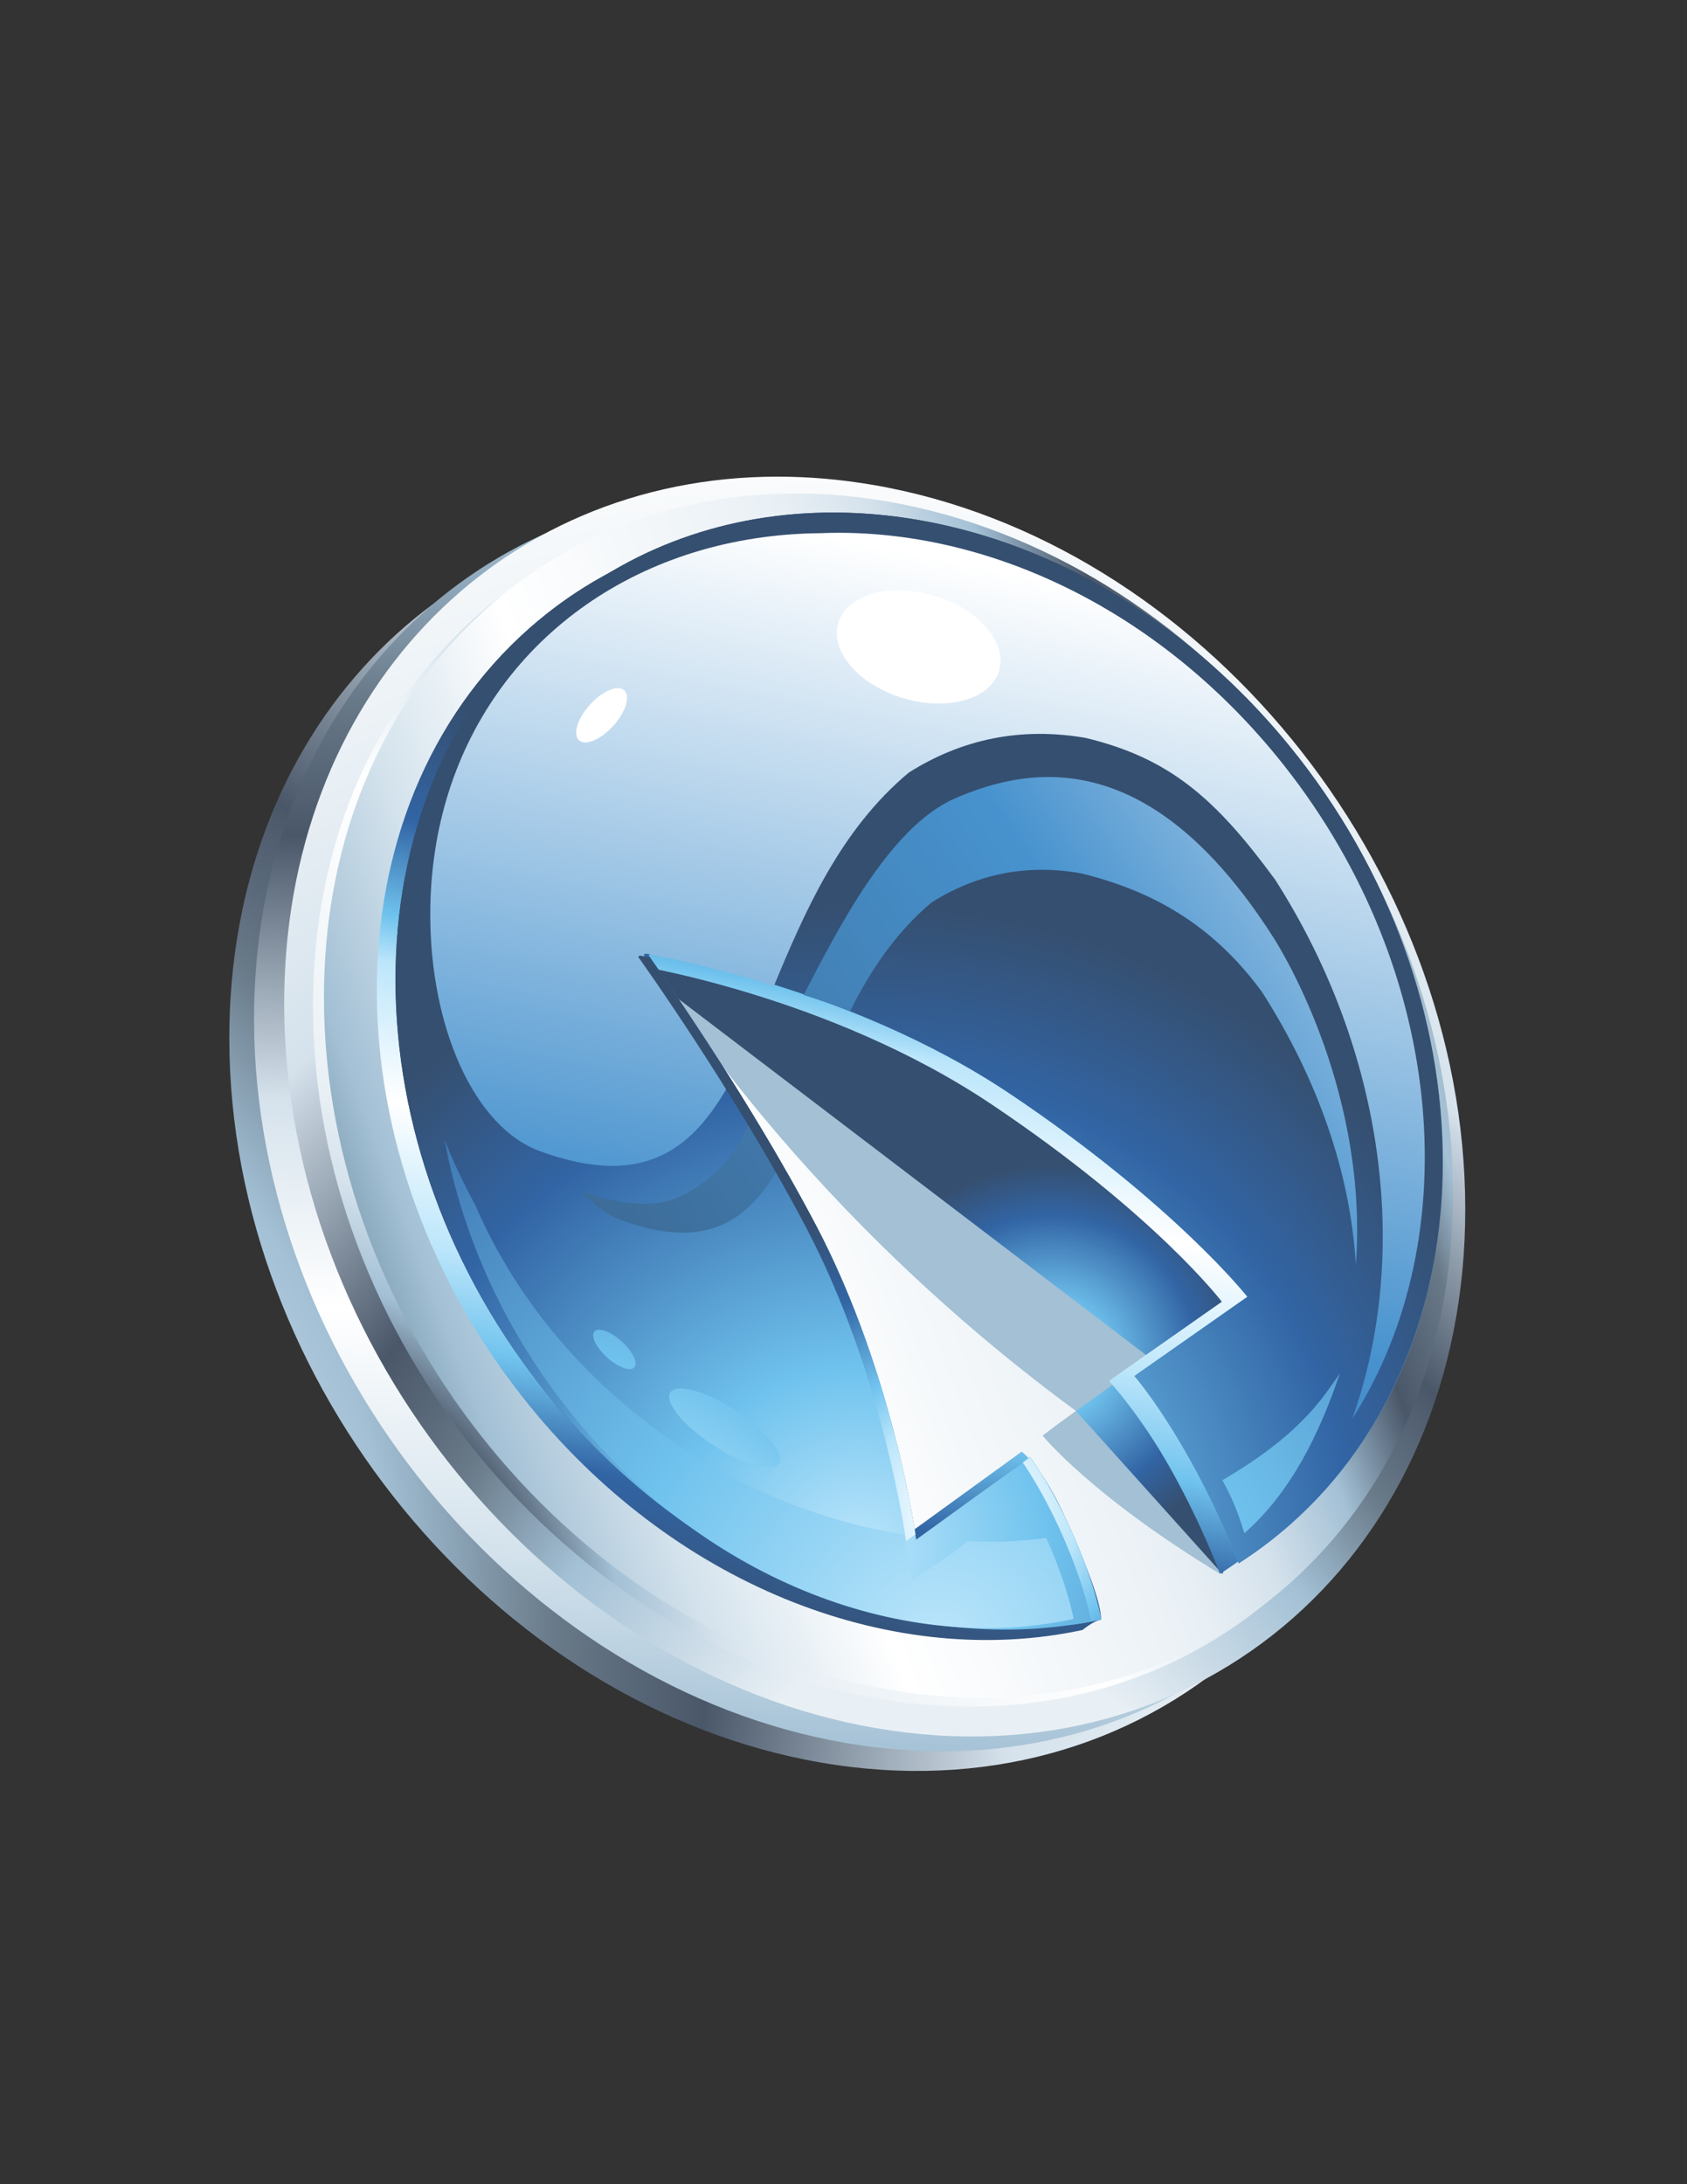 <?xml version="1.0" encoding="UTF-8" standalone="no"?>
<svg
   xmlns:dc="http://purl.org/dc/elements/1.1/"
   xmlns:cc="http://creativecommons.org/ns#"
   xmlns:rdf="http://www.w3.org/1999/02/22-rdf-syntax-ns#"
   xmlns:svg="http://www.w3.org/2000/svg"
   xmlns="http://www.w3.org/2000/svg"
   viewBox="0 0 816 1056"
   height="1056"
   width="816"
   xml:space="preserve"
   id="svg2"
   version="1.1"><rect x="0" y="0" width="816" height="1056" fill="#333333" stroke="none"/><defs
     id="defs6"><radialGradient
       id="radialGradient50"
       spreadMethod="pad"
       gradientTransform="matrix(1259.303,-115.145,-140.951,-1225.363,-102.522,219.12)"
       gradientUnits="userSpaceOnUse"
       r="1"
       cy="0"
       cx="0"
       fy="0"
       fx="0"><stop
         id="stop24"
         offset="0"
         style="stop-opacity:1;stop-color:#e9f0f5" /><stop
         id="stop26"
         offset="0.098"
         style="stop-opacity:1;stop-color:#e9f0f5" /><stop
         id="stop28"
         offset="0.184"
         style="stop-opacity:1;stop-color:#a3c0d5" /><stop
         id="stop30"
         offset="0.234"
         style="stop-opacity:1;stop-color:#687988" /><stop
         id="stop32"
         offset="0.279"
         style="stop-opacity:1;stop-color:#4a5769" /><stop
         id="stop34"
         offset="0.369"
         style="stop-opacity:1;stop-color:#d5e2ec" /><stop
         id="stop36"
         offset="0.443"
         style="stop-opacity:1;stop-color:#e9f0f5" /><stop
         id="stop38"
         offset="0.537"
         style="stop-opacity:1;stop-color:#ffffff" /><stop
         id="stop40"
         offset="0.602"
         style="stop-opacity:1;stop-color:#a3c0d5" /><stop
         id="stop42"
         offset="0.668"
         style="stop-opacity:1;stop-color:#4a5769" /><stop
         id="stop44"
         offset="0.75"
         style="stop-opacity:1;stop-color:#a3c0d5" /><stop
         id="stop46"
         offset="0.828"
         style="stop-opacity:1;stop-color:#688998" /><stop
         id="stop48"
         offset="1"
         style="stop-opacity:1;stop-color:#a3c0d5" /></radialGradient><linearGradient
       id="linearGradient92"
       spreadMethod="pad"
       gradientTransform="matrix(-28.128,-725.684,-725.684,28.128,318.642,699.567)"
       gradientUnits="userSpaceOnUse"
       y2="0"
       x2="1"
       y1="0"
       x1="0"><stop
         id="stop66"
         offset="0"
         style="stop-opacity:1;stop-color:#e9f0f5" /><stop
         id="stop68"
         offset="0.02"
         style="stop-opacity:1;stop-color:#e9f0f5" /><stop
         id="stop70"
         offset="0.143"
         style="stop-opacity:1;stop-color:#a3c0d5" /><stop
         id="stop72"
         offset="0.234"
         style="stop-opacity:1;stop-color:#687988" /><stop
         id="stop74"
         offset="0.303"
         style="stop-opacity:1;stop-color:#4a5769" /><stop
         id="stop76"
         offset="0.434"
         style="stop-opacity:1;stop-color:#d5e2ec" /><stop
         id="stop78"
         offset="0.484"
         style="stop-opacity:1;stop-color:#e9f0f5" /><stop
         id="stop80"
         offset="0.537"
         style="stop-opacity:1;stop-color:#ffffff" /><stop
         id="stop82"
         offset="0.656"
         style="stop-opacity:1;stop-color:#d3e2ec" /><stop
         id="stop84"
         offset="0.75"
         style="stop-opacity:1;stop-color:#a3c0d5" /><stop
         id="stop86"
         offset="0.828"
         style="stop-opacity:1;stop-color:#688998" /><stop
         id="stop88"
         offset="0.885"
         style="stop-opacity:1;stop-color:#a3c0d5" /><stop
         id="stop90"
         offset="1"
         style="stop-opacity:1;stop-color:#a3c0d5" /></linearGradient><radialGradient
       id="radialGradient134"
       spreadMethod="pad"
       gradientTransform="matrix(970.473,-167.167,1.896,-1020.944,357.791,94.057)"
       gradientUnits="userSpaceOnUse"
       r="1"
       cy="0"
       cx="0"
       fy="0"
       fx="0"><stop
         id="stop108"
         offset="0"
         style="stop-opacity:1;stop-color:#e9f0f5" /><stop
         id="stop110"
         offset="0.098"
         style="stop-opacity:1;stop-color:#e9f0f5" /><stop
         id="stop112"
         offset="0.184"
         style="stop-opacity:1;stop-color:#a3c0d5" /><stop
         id="stop114"
         offset="0.234"
         style="stop-opacity:1;stop-color:#687988" /><stop
         id="stop116"
         offset="0.279"
         style="stop-opacity:1;stop-color:#4a5769" /><stop
         id="stop118"
         offset="0.369"
         style="stop-opacity:1;stop-color:#d5e2ec" /><stop
         id="stop120"
         offset="0.443"
         style="stop-opacity:1;stop-color:#e9f0f5" /><stop
         id="stop122"
         offset="0.537"
         style="stop-opacity:1;stop-color:#ffffff" /><stop
         id="stop124"
         offset="0.602"
         style="stop-opacity:1;stop-color:#a3c0d5" /><stop
         id="stop126"
         offset="0.668"
         style="stop-opacity:1;stop-color:#4a5769" /><stop
         id="stop128"
         offset="0.75"
         style="stop-opacity:1;stop-color:#a3c0d5" /><stop
         id="stop130"
         offset="0.828"
         style="stop-opacity:1;stop-color:#688998" /><stop
         id="stop132"
         offset="1"
         style="stop-opacity:1;stop-color:#a3c0d5" /></radialGradient><radialGradient
       id="radialGradient176"
       spreadMethod="pad"
       gradientTransform="matrix(529.395,-91.19,1.034,-556.927,118.104,214.11)"
       gradientUnits="userSpaceOnUse"
       r="1"
       cy="0"
       cx="0"
       fy="0"
       fx="0"><stop
         id="stop150"
         offset="0"
         style="stop-opacity:1;stop-color:#a8bcc5" /><stop
         id="stop152"
         offset="0.053"
         style="stop-opacity:1;stop-color:#a3c0d5" /><stop
         id="stop154"
         offset="0.086"
         style="stop-opacity:1;stop-color:#687988" /><stop
         id="stop156"
         offset="0.143"
         style="stop-opacity:1;stop-color:#4a5769" /><stop
         id="stop158"
         offset="0.205"
         style="stop-opacity:1;stop-color:#a3c0d5" /><stop
         id="stop160"
         offset="0.27"
         style="stop-opacity:1;stop-color:#d5e2ec" /><stop
         id="stop162"
         offset="0.328"
         style="stop-opacity:1;stop-color:#e9f0f5" /><stop
         id="stop164"
         offset="0.537"
         style="stop-opacity:1;stop-color:#ffffff" /><stop
         id="stop166"
         offset="0.656"
         style="stop-opacity:1;stop-color:#d3e2ec" /><stop
         id="stop168"
         offset="0.75"
         style="stop-opacity:1;stop-color:#a3c0d5" /><stop
         id="stop170"
         offset="0.828"
         style="stop-opacity:1;stop-color:#688998" /><stop
         id="stop172"
         offset="0.885"
         style="stop-opacity:1;stop-color:#a3c0d5" /><stop
         id="stop174"
         offset="1"
         style="stop-opacity:1;stop-color:#a3c0d5" /></radialGradient><linearGradient
       id="linearGradient218"
       spreadMethod="pad"
       gradientTransform="matrix(-445.858,-281.613,-207.544,530.126,502.121,508.331)"
       gradientUnits="userSpaceOnUse"
       y2="0"
       x2="1"
       y1="0"
       x1="0"><stop
         id="stop192"
         offset="0"
         style="stop-opacity:1;stop-color:#a8bcc5" /><stop
         id="stop194"
         offset="0.053"
         style="stop-opacity:1;stop-color:#a3c0d5" /><stop
         id="stop196"
         offset="0.086"
         style="stop-opacity:1;stop-color:#687988" /><stop
         id="stop198"
         offset="0.143"
         style="stop-opacity:1;stop-color:#4a5769" /><stop
         id="stop200"
         offset="0.205"
         style="stop-opacity:1;stop-color:#a3c0d5" /><stop
         id="stop202"
         offset="0.27"
         style="stop-opacity:1;stop-color:#d5e2ec" /><stop
         id="stop204"
         offset="0.328"
         style="stop-opacity:1;stop-color:#e9f0f5" /><stop
         id="stop206"
         offset="0.537"
         style="stop-opacity:1;stop-color:#ffffff" /><stop
         id="stop208"
         offset="0.656"
         style="stop-opacity:1;stop-color:#d3e2ec" /><stop
         id="stop210"
         offset="0.75"
         style="stop-opacity:1;stop-color:#a3c0d5" /><stop
         id="stop212"
         offset="0.828"
         style="stop-opacity:1;stop-color:#688998" /><stop
         id="stop214"
         offset="0.885"
         style="stop-opacity:1;stop-color:#a3c0d5" /><stop
         id="stop216"
         offset="1"
         style="stop-opacity:1;stop-color:#a3c0d5" /></linearGradient><radialGradient
       id="radialGradient260"
       spreadMethod="pad"
       gradientTransform="matrix(294.668,-26.943,-32.982,-286.726,572.854,542.679)"
       gradientUnits="userSpaceOnUse"
       r="1"
       cy="0"
       cx="0"
       fy="0"
       fx="0"><stop
         id="stop234"
         offset="0"
         style="stop-opacity:1;stop-color:#a8bcc5" /><stop
         id="stop236"
         offset="0.053"
         style="stop-opacity:1;stop-color:#a3c0d5" /><stop
         id="stop238"
         offset="0.086"
         style="stop-opacity:1;stop-color:#687988" /><stop
         id="stop240"
         offset="0.143"
         style="stop-opacity:1;stop-color:#4a5769" /><stop
         id="stop242"
         offset="0.205"
         style="stop-opacity:1;stop-color:#a3c0d5" /><stop
         id="stop244"
         offset="0.27"
         style="stop-opacity:1;stop-color:#d5e2ec" /><stop
         id="stop246"
         offset="0.328"
         style="stop-opacity:1;stop-color:#e9f0f5" /><stop
         id="stop248"
         offset="0.537"
         style="stop-opacity:1;stop-color:#ffffff" /><stop
         id="stop250"
         offset="0.656"
         style="stop-opacity:1;stop-color:#d3e2ec" /><stop
         id="stop252"
         offset="0.75"
         style="stop-opacity:1;stop-color:#a3c0d5" /><stop
         id="stop254"
         offset="0.828"
         style="stop-opacity:1;stop-color:#688998" /><stop
         id="stop256"
         offset="0.885"
         style="stop-opacity:1;stop-color:#a3c0d5" /><stop
         id="stop258"
         offset="1"
         style="stop-opacity:1;stop-color:#a3c0d5" /></radialGradient><radialGradient
       id="radialGradient284"
       spreadMethod="pad"
       gradientTransform="matrix(72.226,-6.604,-8.084,-70.28,380.596,299.236)"
       gradientUnits="userSpaceOnUse"
       r="1"
       cy="0"
       cx="0"
       fy="0"
       fx="0"><stop
         id="stop276"
         offset="0"
         style="stop-opacity:1;stop-color:#bce6fb" /><stop
         id="stop278"
         offset="0.283"
         style="stop-opacity:1;stop-color:#70c3ee" /><stop
         id="stop280"
         offset="0.734"
         style="stop-opacity:1;stop-color:#3265a5" /><stop
         id="stop282"
         offset="1"
         style="stop-opacity:1;stop-color:#354f70" /></radialGradient><linearGradient
       id="linearGradient320"
       spreadMethod="pad"
       gradientTransform="matrix(-49.323,-310.387,-252.046,43.931,343.397,504.675)"
       gradientUnits="userSpaceOnUse"
       y2="0"
       x2="1"
       y1="0"
       x1="0"><stop
         id="stop300"
         offset="0"
         style="stop-opacity:1;stop-color:#354f70" /><stop
         id="stop302"
         offset="0.004"
         style="stop-opacity:1;stop-color:#354f70" /><stop
         id="stop304"
         offset="0.143"
         style="stop-opacity:1;stop-color:#3265a5" /><stop
         id="stop306"
         offset="0.254"
         style="stop-opacity:1;stop-color:#70c3ee" /><stop
         id="stop308"
         offset="0.307"
         style="stop-opacity:1;stop-color:#bce6fb" /><stop
         id="stop310"
         offset="0.463"
         style="stop-opacity:1;stop-color:#ffffff" /><stop
         id="stop312"
         offset="0.619"
         style="stop-opacity:1;stop-color:#bce6fb" /><stop
         id="stop314"
         offset="0.73"
         style="stop-opacity:1;stop-color:#70c3ee" /><stop
         id="stop316"
         offset="0.84"
         style="stop-opacity:1;stop-color:#3265a5" /><stop
         id="stop318"
         offset="1"
         style="stop-opacity:1;stop-color:#354f70" /></linearGradient><radialGradient
       id="radialGradient344"
       spreadMethod="pad"
       gradientTransform="matrix(201.705,-34.744,0.394,-212.195,516.647,287.705)"
       gradientUnits="userSpaceOnUse"
       r="1"
       cy="0"
       cx="0"
       fy="0"
       fx="0"><stop
         id="stop336"
         offset="0"
         style="stop-opacity:1;stop-color:#bce6fb" /><stop
         id="stop338"
         offset="0.283"
         style="stop-opacity:1;stop-color:#70c3ee" /><stop
         id="stop340"
         offset="0.734"
         style="stop-opacity:1;stop-color:#3265a5" /><stop
         id="stop342"
         offset="1"
         style="stop-opacity:1;stop-color:#354f70" /></radialGradient><radialGradient
       id="radialGradient368"
       spreadMethod="pad"
       gradientTransform="matrix(241.637,-22.094,-27.046,-235.125,311.91,227.938)"
       gradientUnits="userSpaceOnUse"
       r="1"
       cy="0"
       cx="0"
       fy="0"
       fx="0"><stop
         id="stop360"
         offset="0"
         style="stop-opacity:1;stop-color:#bce6fb" /><stop
         id="stop362"
         offset="0.283"
         style="stop-opacity:1;stop-color:#70c3ee" /><stop
         id="stop364"
         offset="0.734"
         style="stop-opacity:1;stop-color:#3265a5" /><stop
         id="stop366"
         offset="1"
         style="stop-opacity:1;stop-color:#354f70" /></radialGradient><linearGradient
       id="linearGradient392"
       spreadMethod="pad"
       gradientTransform="matrix(-141.193,-783.734,-635.544,131.28,377.349,640.964)"
       gradientUnits="userSpaceOnUse"
       y2="0"
       x2="1"
       y1="0"
       x1="0"><stop
         id="stop384"
         offset="0"
         style="stop-opacity:1;stop-color:#ffffff" /><stop
         id="stop386"
         offset="0.07"
         style="stop-opacity:1;stop-color:#ffffff" /><stop
         id="stop388"
         offset="0.393"
         style="stop-opacity:1;stop-color:#4792ce" /><stop
         id="stop390"
         offset="1"
         style="stop-opacity:1;stop-color:#354f70" /></linearGradient><radialGradient
       id="radialGradient420"
       spreadMethod="pad"
       gradientTransform="matrix(699.667,-63.974,-78.312,-680.809,342.928,597.79)"
       gradientUnits="userSpaceOnUse"
       r="1"
       cy="0"
       cx="0"
       fy="0"
       fx="0"><stop
         id="stop408"
         offset="0"
         style="stop-opacity:1;stop-color:#ffffff" /><stop
         id="stop410"
         offset="0.07"
         style="stop-opacity:1;stop-color:#ffffff" /><stop
         id="stop412"
         offset="0.311"
         style="stop-opacity:1;stop-color:#bce6fb" /><stop
         id="stop414"
         offset="0.471"
         style="stop-opacity:1;stop-color:#70c3ee" /><stop
         id="stop416"
         offset="0.734"
         style="stop-opacity:1;stop-color:#3265a5" /><stop
         id="stop418"
         offset="1"
         style="stop-opacity:1;stop-color:#354f70" /></radialGradient><linearGradient
       id="linearGradient448"
       spreadMethod="pad"
       gradientTransform="matrix(-86.051,202.262,170.472,115.837,302.403,296.641)"
       gradientUnits="userSpaceOnUse"
       y2="0"
       x2="1"
       y1="0"
       x1="0"><stop
         id="stop436"
         offset="0"
         style="stop-opacity:1;stop-color:#ffffff" /><stop
         id="stop438"
         offset="0.07"
         style="stop-opacity:1;stop-color:#ffffff" /><stop
         id="stop440"
         offset="0.311"
         style="stop-opacity:1;stop-color:#bce6fb" /><stop
         id="stop442"
         offset="0.471"
         style="stop-opacity:1;stop-color:#70c3ee" /><stop
         id="stop444"
         offset="0.734"
         style="stop-opacity:1;stop-color:#3265a5" /><stop
         id="stop446"
         offset="1"
         style="stop-opacity:1;stop-color:#354f70" /></linearGradient><linearGradient
       id="linearGradient472"
       spreadMethod="pad"
       gradientTransform="matrix(-425.004,-446.373,-343.814,495.955,583.861,593.689)"
       gradientUnits="userSpaceOnUse"
       y2="0"
       x2="1"
       y1="0"
       x1="0"><stop
         id="stop464"
         offset="0"
         style="stop-opacity:1;stop-color:#ffffff" /><stop
         id="stop466"
         offset="0.07"
         style="stop-opacity:1;stop-color:#ffffff" /><stop
         id="stop468"
         offset="0.393"
         style="stop-opacity:1;stop-color:#4792ce" /><stop
         id="stop470"
         offset="1"
         style="stop-opacity:1;stop-color:#354f70" /></linearGradient><linearGradient
       id="linearGradient496"
       spreadMethod="pad"
       gradientTransform="matrix(-417.466,-438.456,-337.716,487.158,533.558,664.064)"
       gradientUnits="userSpaceOnUse"
       y2="0"
       x2="1"
       y1="0"
       x1="0"><stop
         id="stop488"
         offset="0"
         style="stop-opacity:1;stop-color:#ffffff" /><stop
         id="stop490"
         offset="0.07"
         style="stop-opacity:1;stop-color:#ffffff" /><stop
         id="stop492"
         offset="0.393"
         style="stop-opacity:1;stop-color:#4792ce" /><stop
         id="stop494"
         offset="1"
         style="stop-opacity:1;stop-color:#354f70" /></linearGradient><radialGradient
       id="radialGradient520"
       spreadMethod="pad"
       gradientTransform="matrix(407.819,-37.289,-45.646,-396.828,339.016,194.61)"
       gradientUnits="userSpaceOnUse"
       r="1"
       cy="0"
       cx="0"
       fy="0"
       fx="0"><stop
         id="stop512"
         offset="0"
         style="stop-opacity:1;stop-color:#bce6fb" /><stop
         id="stop514"
         offset="0.283"
         style="stop-opacity:1;stop-color:#70c3ee" /><stop
         id="stop516"
         offset="0.734"
         style="stop-opacity:1;stop-color:#3265a5" /><stop
         id="stop518"
         offset="1"
         style="stop-opacity:1;stop-color:#354f70" /></radialGradient><radialGradient
       id="radialGradient544"
       spreadMethod="pad"
       gradientTransform="matrix(407.678,-37.276,-45.631,-396.69,339.06,194.631)"
       gradientUnits="userSpaceOnUse"
       r="1"
       cy="0"
       cx="0"
       fy="0"
       fx="0"><stop
         id="stop536"
         offset="0"
         style="stop-opacity:1;stop-color:#bce6fb" /><stop
         id="stop538"
         offset="0.283"
         style="stop-opacity:1;stop-color:#70c3ee" /><stop
         id="stop540"
         offset="0.734"
         style="stop-opacity:1;stop-color:#3265a5" /><stop
         id="stop542"
         offset="1"
         style="stop-opacity:1;stop-color:#354f70" /></radialGradient><clipPath
       id="clipPath554"
       clipPathUnits="userSpaceOnUse"><path
         id="path552"
         d="M 0,792 H 612 V 0 H 0 Z" /></clipPath><radialGradient
       id="radialGradient580"
       spreadMethod="pad"
       gradientTransform="matrix(368.508,-187.739,-38.72,-215.876,253.551,223.844)"
       gradientUnits="userSpaceOnUse"
       r="1"
       cy="0"
       cx="0"
       fy="0"
       fx="0"><stop
         id="stop572"
         offset="0"
         style="stop-opacity:1;stop-color:#bce6fb" /><stop
         id="stop574"
         offset="0.283"
         style="stop-opacity:1;stop-color:#70c3ee" /><stop
         id="stop576"
         offset="0.734"
         style="stop-opacity:1;stop-color:#3265a5" /><stop
         id="stop578"
         offset="1"
         style="stop-opacity:1;stop-color:#354f70" /></radialGradient><radialGradient
       id="radialGradient604"
       spreadMethod="pad"
       gradientTransform="matrix(262.502,-179.728,-83.758,-188.584,253.521,223.778)"
       gradientUnits="userSpaceOnUse"
       r="1"
       cy="0"
       cx="0"
       fy="0"
       fx="0"><stop
         id="stop596"
         offset="0"
         style="stop-opacity:1;stop-color:#bce6fb" /><stop
         id="stop598"
         offset="0.283"
         style="stop-opacity:1;stop-color:#70c3ee" /><stop
         id="stop600"
         offset="0.734"
         style="stop-opacity:1;stop-color:#3265a5" /><stop
         id="stop602"
         offset="1"
         style="stop-opacity:1;stop-color:#354f70" /></radialGradient><clipPath
       id="clipPath614"
       clipPathUnits="userSpaceOnUse"><path
         id="path612"
         d="M 0,792 H 612 V 0 H 0 Z" /></clipPath><radialGradient
       id="radialGradient644"
       spreadMethod="pad"
       gradientTransform="matrix(123.338,-11.277,-13.805,-120.014,351.781,243.698)"
       gradientUnits="userSpaceOnUse"
       r="1"
       cy="0"
       cx="0"
       fy="0"
       fx="0"><stop
         id="stop632"
         offset="0"
         style="stop-opacity:1;stop-color:#ffffff" /><stop
         id="stop634"
         offset="0.07"
         style="stop-opacity:1;stop-color:#ffffff" /><stop
         id="stop636"
         offset="0.311"
         style="stop-opacity:1;stop-color:#bce6fb" /><stop
         id="stop638"
         offset="0.471"
         style="stop-opacity:1;stop-color:#70c3ee" /><stop
         id="stop640"
         offset="0.734"
         style="stop-opacity:1;stop-color:#3265a5" /><stop
         id="stop642"
         offset="1"
         style="stop-opacity:1;stop-color:#354f70" /></radialGradient><radialGradient
       id="radialGradient672"
       spreadMethod="pad"
       gradientTransform="matrix(123.32,-11.276,-13.803,-119.997,351.791,243.691)"
       gradientUnits="userSpaceOnUse"
       r="1"
       cy="0"
       cx="0"
       fy="0"
       fx="0"><stop
         id="stop660"
         offset="0"
         style="stop-opacity:1;stop-color:#ffffff" /><stop
         id="stop662"
         offset="0.07"
         style="stop-opacity:1;stop-color:#ffffff" /><stop
         id="stop664"
         offset="0.311"
         style="stop-opacity:1;stop-color:#bce6fb" /><stop
         id="stop666"
         offset="0.471"
         style="stop-opacity:1;stop-color:#70c3ee" /><stop
         id="stop668"
         offset="0.734"
         style="stop-opacity:1;stop-color:#3265a5" /><stop
         id="stop670"
         offset="1"
         style="stop-opacity:1;stop-color:#354f70" /></radialGradient></defs><g
     transform="matrix(1.333,0,0,-1.333,0,1056)"
     id="g10"><g
       id="g12"><g
         id="g14"><g
           id="g20"><g
             id="g22"><path
               id="path52"
               style="fill:url(#radialGradient50);stroke:none"
               d="M 83.212,415.257 C 83.435,290.75 179.549,173.305 297.905,152.92 v 0 c 118.337,-20.388 214.094,64.019 213.878,188.518 v 0 c -0.225,124.509 -96.347,241.96 -214.689,262.338 v 0 c -11.883,2.046 -23.525,3.036 -34.878,3.036 v 0 C 160.495,606.805 83.007,527.25 83.212,415.257" /></g></g></g></g><g
       id="g54"><g
         id="g56"><g
           id="g62"><g
             id="g64"><path
               id="path94"
               style="fill:url(#linearGradient92);stroke:none"
               d="M 92.181,422.357 C 92.406,297.87 188.521,180.415 306.876,160.028 v 0 c 118.352,-20.378 214.109,64.046 213.876,188.537 v 0 C 520.534,473.059 424.41,590.509 306.059,610.893 v 0 c -11.881,2.047 -23.526,3.037 -34.878,3.037 v 0 C 169.465,613.925 91.975,534.367 92.181,422.357" /></g></g></g></g><g
       id="g96"><g
         id="g98"><g
           id="g104"><g
             id="g106"><path
               id="path136"
               style="fill:url(#radialGradient134);stroke:none"
               d="m 103.118,427.767 c 0.23,-124.499 96.353,-241.96 214.696,-262.35 v 0 c 118.345,-20.373 214.112,64.044 213.876,188.539 v 0 c -0.215,124.496 -96.341,241.946 -214.685,262.329 v 0 c -11.882,2.046 -23.524,3.036 -34.877,3.036 v 0 C 180.411,619.314 102.922,539.764 103.118,427.767" /></g></g></g></g><g
       id="g138"><g
         id="g140"><g
           id="g146"><g
             id="g148"><path
               id="path178"
               style="fill:url(#radialGradient176);stroke:none"
               d="m 113.558,426.931 c 0.219,-119.033 92.104,-231.303 205.238,-250.778 v 0 c 113.135,-19.483 204.669,61.186 204.453,180.209 v 0 C 523.046,475.385 431.15,587.66 318.017,607.14 v 0 c -11.359,1.957 -22.493,2.904 -33.346,2.903 v 0 C 187.433,610.039 113.366,533.99 113.558,426.931" /></g></g></g></g><g
       id="g180"><g
         id="g182"><g
           id="g188"><g
             id="g190"><path
               id="path220"
               style="fill:url(#linearGradient218);stroke:none"
               d="m 117.547,430.087 c 0.219,-119.015 92.101,-231.298 205.238,-250.772 v 0 c 113.134,-19.489 204.672,61.201 204.452,180.212 v 0 c -0.218,119.004 -92.091,231.296 -205.23,250.783 v 0 c -11.359,1.956 -22.492,2.903 -33.344,2.903 v 0 C 191.426,613.208 117.355,537.16 117.547,430.087" /></g></g></g></g><g
       id="g222"><g
         id="g224"><g
           id="g230"><g
             id="g232"><path
               id="path262"
               style="fill:url(#radialGradient260);stroke:none"
               d="m 390.436,280.442 c -7.958,-5.7 -12.118,-8.939 -12.118,-8.939 v 0 c 0,0 17.948,-22.046 64.379,-50.114 v 0 c 10.339,35.971 -5.945,99.17 -5.945,99.17 v 0 L 234.135,446.307 c 0,0 49.381,-87.359 156.301,-165.865" /></g></g></g></g><g
       id="g264"><g
         id="g266"><g
           id="g272"><g
             id="g274"><path
               id="path286"
               style="fill:url(#radialGradient284);stroke:none"
               d="m 229.905,442.289 187.39,-142.633 -26.859,-19.214 53.149,-59.134 25.953,80.969 -168.732,168.074 z" /></g></g></g></g><g
       id="g288"><g
         id="g290"><g
           id="g296"><g
             id="g298"><path
               id="path322"
               style="fill:url(#linearGradient320);stroke:none"
               d="m 192.139,564.424 c -74.068,-65.283 -73.838,-191.856 0.503,-282.696 v 0 c 54.203,-66.224 132.83,-95.176 200.159,-80.719 v 0 c 0,0 3.801,3.188 6.779,3.796 v 0 c -0.18,8.017 -7.95,25.28 -12.829,36.466 v 0 c -8.073,18.516 -16.014,24.425 -16.014,24.425 v 0 l -41.335,-29.962 c 0,0 -11.649,54.034 -39.963,108.004 v 0 c -25.691,48.935 -60.951,98.184 -60.951,98.184 v 0 l 0.52,0.45 c 0,0 71.545,-10.935 130.964,-50.828 v 0 c 59.415,-39.879 83.391,-71.479 83.391,-71.479 v 0 l -40.987,-28.727 c 0,0 11.412,-12.138 22.8,-32.6 v 0 c 11.396,-20.481 17.521,-37.349 17.521,-37.349 v 0 c 6.477,4.144 12.723,8.822 18.66,14.051 v 0 c 74.082,65.291 73.849,191.855 -0.495,282.699 v 0 c -45.066,55.065 -107.02,84.364 -165.324,84.365 v 0 c -37.885,0 -74.228,-12.37 -103.399,-38.08" /></g></g></g></g><g
       id="g324"><g
         id="g326"><g
           id="g332"><g
             id="g334"><path
               id="path346"
               style="fill:url(#radialGradient344);stroke:none"
               d="M 198.916,568.211 C 124.854,502.928 125.077,376.361 199.427,285.5 v 0 c 54.197,-66.223 132.828,-95.162 200.153,-80.695 v 0 c 0,0 -1.784,11.428 -9.851,29.965 v 0 c -8.076,18.521 -15.944,28.974 -15.944,28.974 v 0 l -41.329,-29.956 c 0,0 -7.917,59.783 -36.238,113.735 v 0 c -25.693,48.939 -60.945,98.185 -60.945,98.185 v 0 l 0.511,0.457 c 0,0 71.557,-10.942 130.969,-50.824 v 0 c 59.417,-39.885 85.886,-73.477 85.886,-73.477 v 0 L 411.65,293.123 c 0,0 8.915,-10.146 20.308,-30.609 v 0 c 11.398,-20.459 17.509,-37.345 17.509,-37.345 v 0 c 6.486,4.15 12.738,8.821 18.683,14.071 v 0 c 74.058,65.271 73.825,191.845 -0.502,282.693 v 0 c -45.066,55.057 -107.029,84.355 -165.329,84.36 v 0 c -37.892,0.004 -74.228,-12.367 -103.403,-38.082" /></g></g></g></g><g
       id="g348"><g
         id="g350"><g
           id="g356"><g
             id="g358"><path
               id="path370"
               style="fill:url(#radialGradient368);stroke:none"
               d="M 198.916,568.211 C 124.854,502.928 125.077,376.361 199.427,285.5 v 0 c 54.197,-66.223 132.828,-95.162 200.153,-80.695 v 0 c 0,0 -1.784,11.428 -9.851,29.965 v 0 c -8.076,18.521 -15.944,28.974 -15.944,28.974 v 0 l -41.329,-29.956 c 0,0 -7.917,59.783 -36.238,113.735 v 0 c -25.693,48.939 -60.945,98.185 -60.945,98.185 v 0 l 0.511,0.457 c 0,0 71.557,-10.942 130.969,-50.824 v 0 c 59.417,-39.885 85.886,-73.477 85.886,-73.477 v 0 L 411.65,293.123 c 0,0 8.915,-10.146 20.308,-30.609 v 0 c 11.398,-20.459 17.509,-37.345 17.509,-37.345 v 0 c 6.486,4.15 12.738,8.821 18.683,14.071 v 0 c 74.058,65.271 73.825,191.845 -0.502,282.693 v 0 c -45.066,55.057 -107.029,84.355 -165.329,84.36 v 0 c -37.892,0.004 -74.228,-12.367 -103.403,-38.082" /></g></g></g></g><g
       id="g372"><g
         id="g374"><g
           id="g380"><g
             id="g382"><path
               id="path394"
               style="fill:url(#linearGradient392);stroke:none"
               d="M 297.719,598.819 C 232.872,598.237 180.758,561.418 162.83,504.981 v 0 c -4.356,-13.72 -6.695,-28.613 -6.702,-44.421 v 0 c -0.019,-40.823 15.775,-77.203 39.996,-85.967 v 0 c 36.781,-13.305 54.681,0.103 68.221,23.998 v 0 c -16.666,27.211 -30.709,47.266 -30.709,47.266 v 0 l 0.499,0.45 c 0,0 19.607,-3.025 46.667,-11.747 v 0 c 11.223,26.941 24.05,56.649 48.977,77.432 v 0 c 19.066,12.047 40.538,16.67 64.178,12.565 v 0 c 30.367,-7.329 46.993,-21.78 68.713,-51.359 v 0 c 39.907,-62.375 49.256,-136.012 28.028,-195.543 v 0 c 42.61,66.573 33.457,165.86 -27.419,240.229 v 0 c -43.316,52.928 -102.849,81.069 -158.88,81.07 v 0 c -2.234,0 -4.459,-0.045 -6.68,-0.135" /></g></g></g></g><g
       id="g396"><g
         id="g398"><g
           id="g404"><g
             id="g406"><path
               id="path422"
               style="fill:url(#radialGradient420);stroke:none"
               d="m 445.294,234.078 c -0.371,0.949 -0.932,2.361 -1.683,4.191 v 0 z" /></g></g></g></g><g
       id="g424"><g
         id="g426"><g
           id="g432"><g
             id="g434"><path
               id="path450"
               style="fill:url(#linearGradient448);stroke:none"
               d="m 233.636,445.857 c 0,0 10.386,-14.841 23.905,-36.308 v 0 l 0.225,0.214 c 0,0 0.678,-0.117 1.937,-0.341 v 0 c -13.817,21.459 -24.43,36.286 -24.43,36.286 v 0 l 0.388,0.341 c -0.992,0.18 -1.526,0.258 -1.526,0.258 v 0 z" /></g></g></g></g><g
       id="g452"><g
         id="g454"><g
           id="g460"><g
             id="g462"><path
               id="path474"
               style="fill:url(#linearGradient472);stroke:none"
               d="M 346.286,502.507 C 322.508,492.056 303.539,454.262 291.62,431.335 v 0 c 6.554,-2.158 9.656,-3.084 16.803,-5.9 v 0 c 7.331,14.507 16.484,28.501 29.678,39.484 v 0 c 16.023,10.125 34.062,14.017 53.914,10.572 v 0 c 25.513,-6.167 47.639,-18.17 65.887,-43.019 v 0 c 20.31,-31.741 32.133,-65.748 34.098,-99.067 v 0 c 4.431,60.931 -24.772,110.703 -29.937,118.792 v 0 c -28.575,44.752 -56.881,58.178 -81.634,58.179 v 0 c -12.413,0 -23.93,-3.375 -34.143,-7.869" /></g></g></g></g><g
       id="g476"><g
         id="g478"><g
           id="g484"><g
             id="g486"><path
               id="path498"
               style="fill:url(#linearGradient496);stroke:none"
               d="m 248.226,358.96 c -10.774,-5.774 -24.976,-3.232 -37.109,1.132 v 0 c 4.322,-4.936 9.259,-8.602 14.72,-10.572 v 0 c 30.897,-11.186 45.93,0.087 57.304,20.173 v 0 c -5.126,8.337 -6.881,9.527 -10.947,15.747 v 0 c -7.008,-16.07 -16.329,-22.386 -23.968,-26.48" /></g></g></g></g><g
       id="g500"><g
         id="g502"><g
           id="g508"><g
             id="g510"><path
               id="path522"
               style="fill:url(#radialGradient520);stroke:none"
               d="M 480.844,286.529 C 470.969,273.247 457.477,263.49 443.559,255.34 v 0 c 3.895,-7.121 5.649,-11.707 7.984,-19.236 v 0 c 17.091,15.08 27.315,36.279 34.685,58.098 v 0 c -1.369,-2.119 -3.112,-4.614 -5.384,-7.673" /></g></g></g></g><g
       id="g524"><g
         id="g526"><g
           id="g532"><g
             id="g534"><path
               id="path546"
               style="fill:url(#radialGradient544);stroke:none"
               d="m 208.568,277.956 c 49.002,-59.883 120.095,-86.035 180.981,-72.969 v 0 c 0,0 -1.62,10.356 -8.922,27.1 v 0 c -0.331,0.781 -0.674,1.537 -1.008,2.287 v 0 c -10.508,-1.23 -17.798,-1.717 -28.604,-1.086 v 0 c -3.657,-3.798 -15.522,-10.895 -20.065,-14.304 v 0 l -2.104,12.228 c 0,0 -0.209,1.55 -0.67,4.383 v 0 c -33.648,5.369 -67.235,19.672 -96.522,43.044 v 0 c -27.034,21.56 -46.925,48.093 -59.162,76.377 v 0 c -7.503,13.822 -11.181,23.894 -11.181,23.894 v 0 c 6.405,-35.11 22.153,-70.284 47.257,-100.954" /></g></g></g></g><g
       id="g548"><g
         clip-path="url(#clipPath554)"
         id="g550"><g
           transform="translate(362.334,548.26)"
           id="g556"><path
             id="path558"
             style="fill:#ffffff;fill-opacity:1;fill-rule:nonzero;stroke:none"
             d="m 0,0 c -3.614,-10.106 -19.504,-14.147 -35.504,-9.008 -16.008,5.135 -26.051,17.502 -22.444,27.62 3.608,10.114 19.506,14.149 35.504,9.009 C -6.438,22.49 3.606,10.132 0,0" /></g></g></g><g
       id="g560"><g
         id="g562"><g
           id="g568"><g
             id="g570"><path
               id="path582"
               style="fill:url(#radialGradient580);stroke:none"
               d="m 243.296,287.223 c -2.392,-3.381 4.469,-11.904 15.325,-19.051 v 0 c 10.853,-7.153 21.593,-10.212 23.982,-6.824 v 0 c 2.393,3.382 -4.461,11.904 -15.314,19.061 v 0 c -7.849,5.171 -15.633,8.201 -20.252,8.201 v 0 c -1.77,-0.001 -3.076,-0.446 -3.741,-1.387" /></g></g></g></g><g
       id="g584"><g
         id="g586"><g
           id="g592"><g
             id="g594"><path
               id="path606"
               style="fill:url(#radialGradient604);stroke:none"
               d="m 215.764,309.333 c -1.51,-1.561 0.476,-5.751 4.436,-9.383 v 0 c 3.965,-3.618 8.402,-5.299 9.915,-3.728 v 0 c 1.506,1.543 -0.483,5.74 -4.435,9.376 v 0 c -2.962,2.699 -6.178,4.319 -8.252,4.319 v 0 c -0.705,0 -1.278,-0.188 -1.664,-0.584" /></g></g></g></g><g
       id="g608"><g
         clip-path="url(#clipPath614)"
         id="g610"><g
           transform="translate(222.693,529.112)"
           id="g616"><path
             id="path618"
             style="fill:#ffffff;fill-opacity:1;fill-rule:nonzero;stroke:none"
             d="m 0,0 c -4.483,-5.046 -10.079,-7.506 -12.508,-5.485 -2.427,2.028 -0.754,7.756 3.728,12.801 4.474,5.05 10.08,7.51 12.5,5.481 C 6.154,10.785 4.48,5.052 0,0" /></g></g></g><g
       id="g620"><g
         id="g622"><g
           id="g628"><g
             id="g630"><path
               id="path646"
               style="fill:url(#radialGradient644);stroke:none"
               d="m 231.577,445.154 c 0,0 35.262,-49.225 60.945,-98.179 v 0 c 28.329,-53.947 36.246,-113.714 36.246,-113.714 v 0 l 3.408,2.464 c -1.623,10.626 -10.629,63.523 -35.958,111.798 v 0 c -23.87,45.491 -56.002,91.205 -60.431,97.446 v 0 c -2.386,0.438 -3.686,0.644 -3.686,0.644 v 0 z" /></g></g></g></g><g
       id="g648"><g
         id="g650"><g
           id="g656"><g
             id="g658"><path
               id="path674"
               style="fill:url(#radialGradient672);stroke:none"
               d="m 371.104,261.797 c 2.363,-3.422 8.574,-12.999 14.929,-27.58 v 0 c 8.073,-18.5 9.859,-29.956 9.859,-29.956 v 0 c -2.827,-0.604 -5.683,-1.135 -8.547,-1.593 v 0 c 4.114,0.565 8.195,1.258 12.235,2.137 v 0 c 0,0 -1.784,11.428 -9.851,29.965 v 0 c -8.076,18.521 -15.944,28.974 -15.944,28.974 v 0 z" /></g></g></g></g></g></svg>